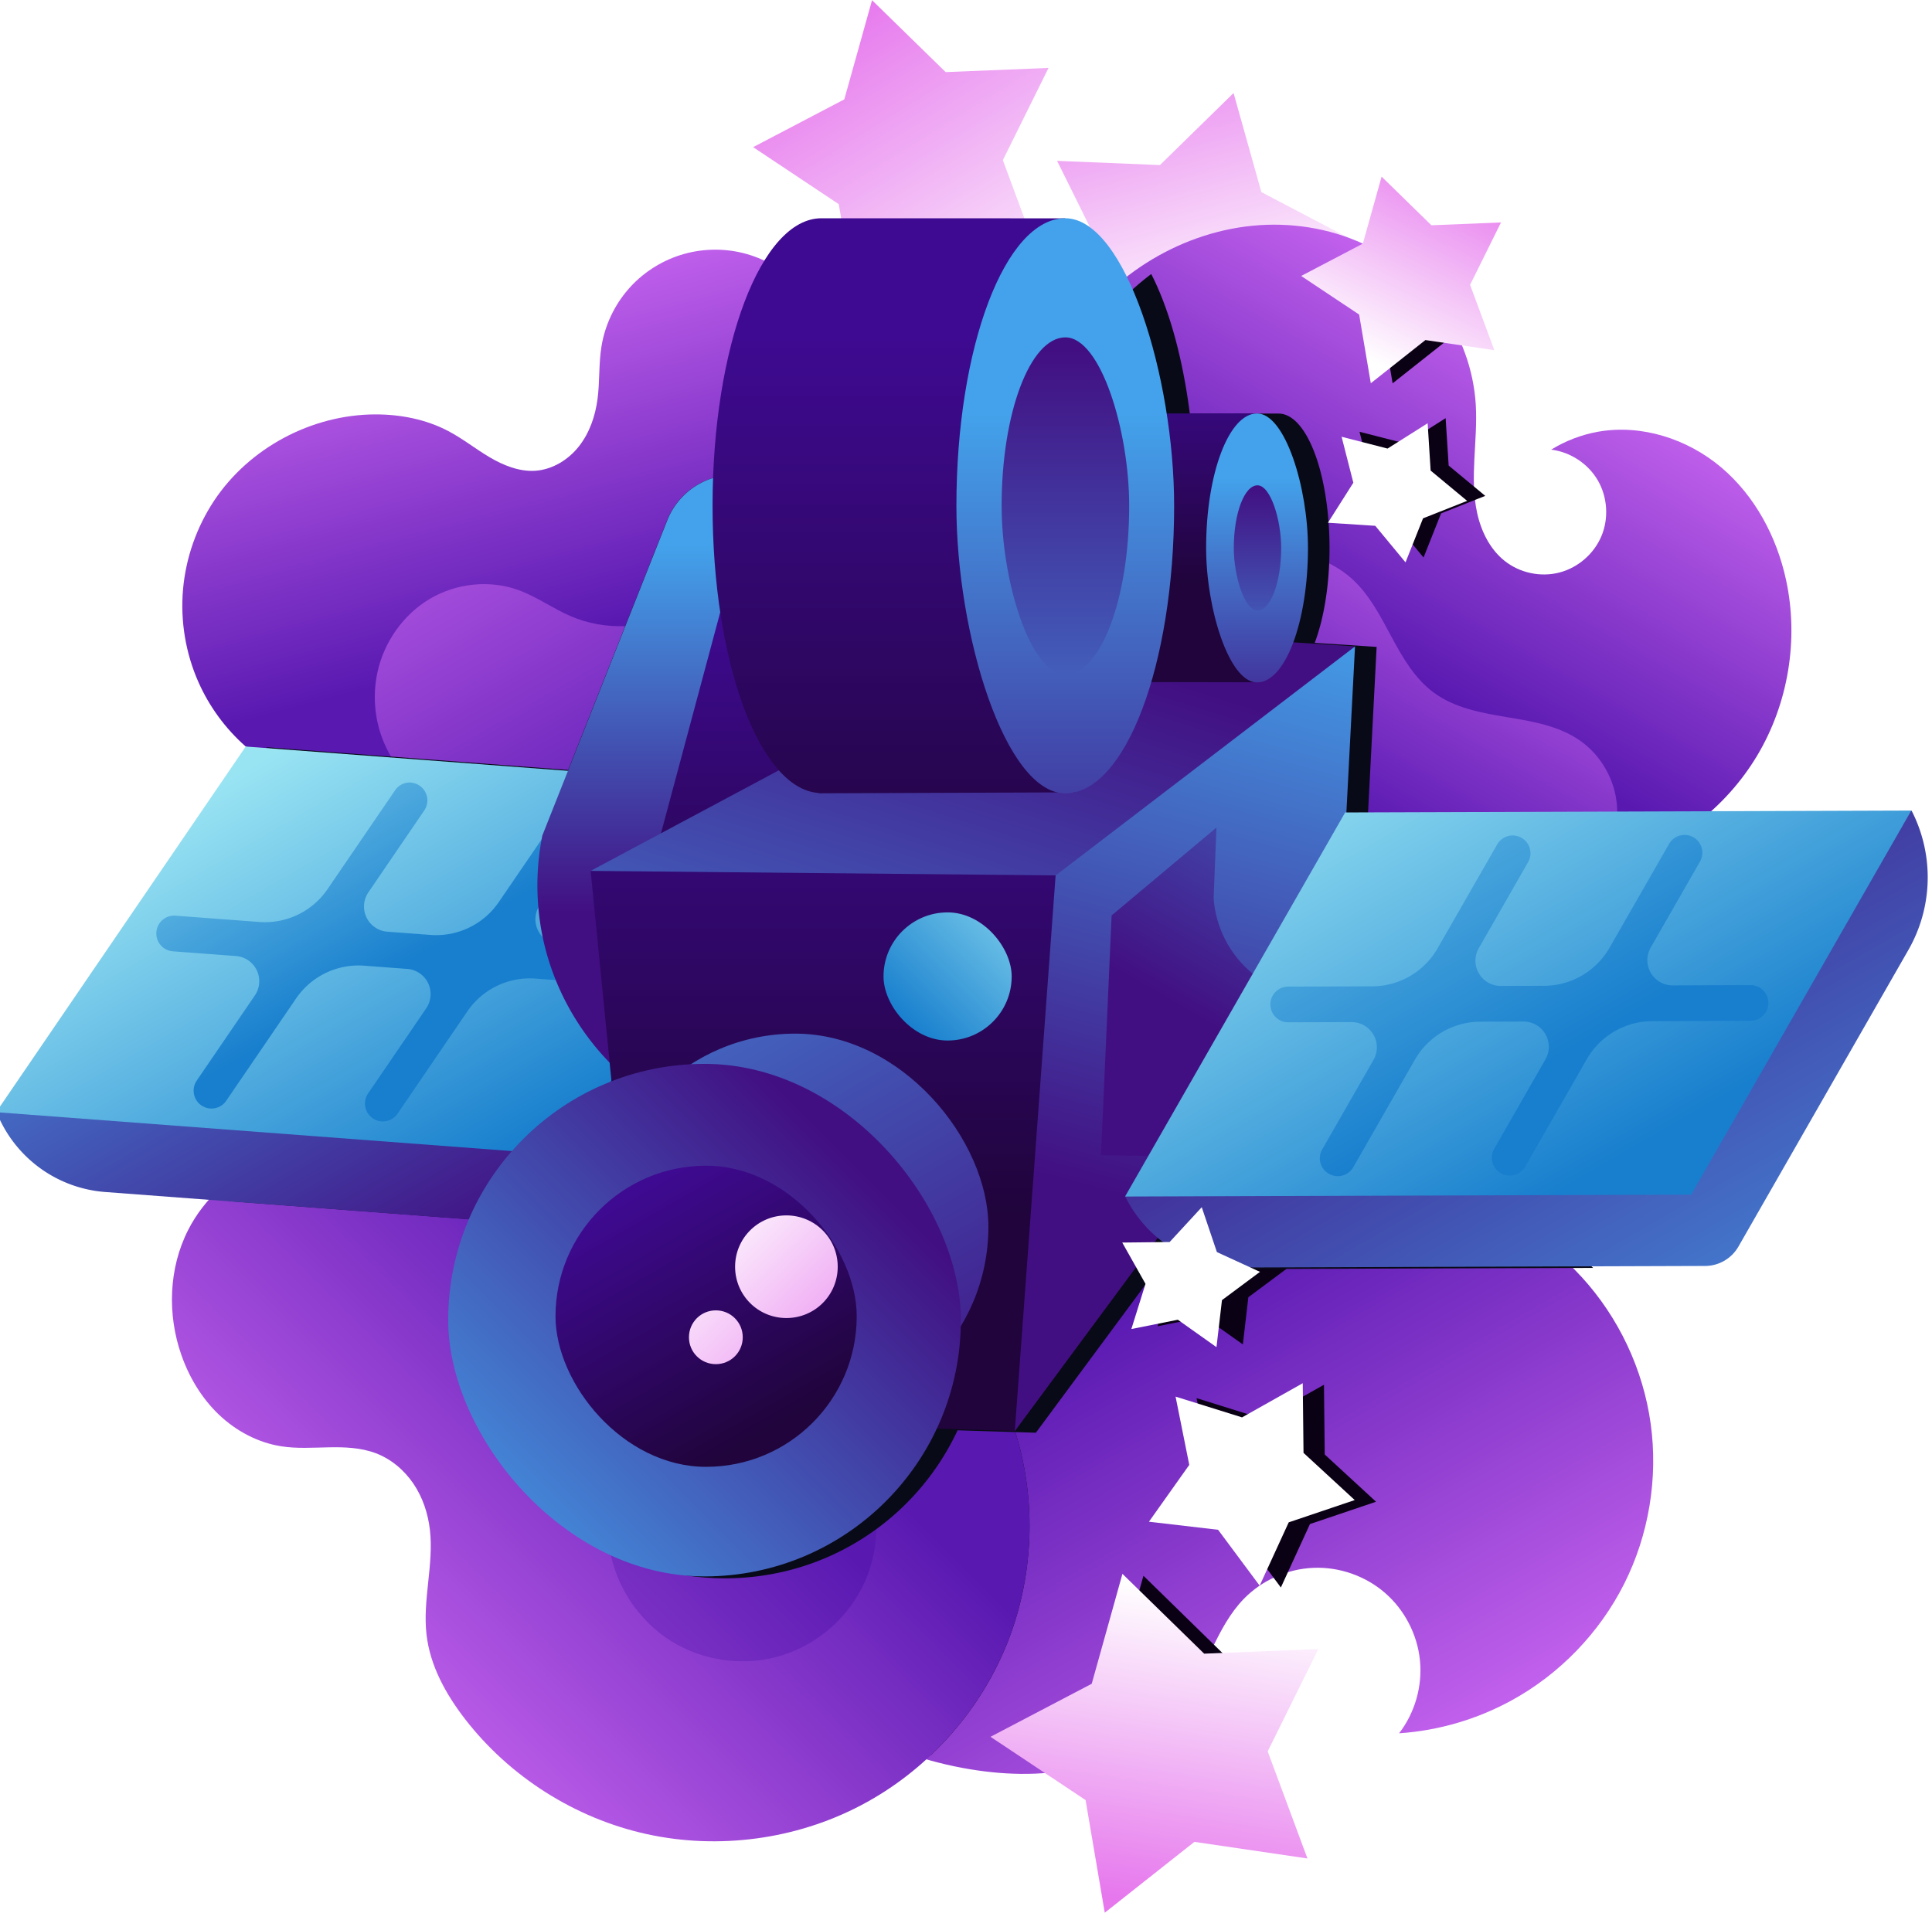 <?xml version="1.0" encoding="UTF-8"?>
<svg width="118.25" height="117.13" version="1.1" viewBox="0 0 31.288 30.99" xmlns="http://www.w3.org/2000/svg" xmlns:cc="http://creativecommons.org/ns#" xmlns:dc="http://purl.org/dc/elements/1.1/" xmlns:rdf="http://www.w3.org/1999/02/22-rdf-syntax-ns#" xmlns:xlink="http://www.w3.org/1999/xlink">
 <defs>
  <linearGradient id="linearGradient1536" x1="200.99" x2="206.16" y1="13.414" y2="22.374" gradientUnits="userSpaceOnUse" xlink:href="#linearGradient1252"/>
  <linearGradient id="linearGradient1252">
   <stop stop-color="#5919b1" offset="0"/>
   <stop stop-color="#e176ff" offset="1"/>
  </linearGradient>
  <clipPath id="clipPath1482">
   <path d="m204.24 12.64s1.593 7.319 1.037 7.482c-0.556 0.163-1.668 0.488-1.668 0.488s-2.008-2.496-2.299-1.994 0.149 1.159-0.875 1.506c-1.024 0.346-2.469 1.234-3.072 1.038-0.603-0.196-1.811-0.59-1.811-0.59s0.775-8.412 0.775-8.412" fill="url(#linearGradient1486)" stop-color="#000000" style="font-variation-settings:normal"/>
  </clipPath>
  <filter id="filter1516" x="-.182" y="-.188" width="1.365" height="1.376" color-interpolation-filters="sRGB">
   <feGaussianBlur stdDeviation="0.966"/>
  </filter>
  <linearGradient id="linearGradient1538" x1="161.41" x2="164.74" y1="-3.611" y2="-.278" gradientUnits="userSpaceOnUse" xlink:href="#linearGradient1316"/>
  <linearGradient id="linearGradient1316">
   <stop stop-color="#e677ed" offset="0"/>
   <stop stop-color="#fff" offset="1"/>
  </linearGradient>
  <linearGradient id="linearGradient1540" x1="191.84" x2="190.11" y1="4.192" y2="-2.283" gradientUnits="userSpaceOnUse" xlink:href="#linearGradient1252"/>
  <linearGradient id="linearGradient1542" x1="194.97" x2="198.13" y1="-4.704" y2=".362" gradientUnits="userSpaceOnUse" xlink:href="#linearGradient1316"/>
  <linearGradient id="linearGradient1544" x1="192.64" x2="188.04" y1="7.509" y2="-.463" gradientUnits="userSpaceOnUse" xlink:href="#linearGradient1252"/>
  <linearGradient id="linearGradient1546" x1="192.95" x2="185.92" y1="13.919" y2="20.953" gradientUnits="userSpaceOnUse" xlink:href="#linearGradient1252"/>
  <linearGradient id="linearGradient1548" x1="204.12" x2="207.53" y1="5.192" y2="-.702" gradientUnits="userSpaceOnUse" xlink:href="#linearGradient1252"/>
  <clipPath id="clipPath1191">
   <path d="m762.92-6.602c-0.53-0.016-1.06 0.003-1.588 0.055-2.11 0.208-4.157 0.948-5.945 2.086-1.788 1.138-3.323 2.673-4.461 4.461l9.844 31.299 20.916-2.076c3.273-0.938 6.161-3.158 7.91-6.078s2.342-6.514 1.625-9.842c-0.521-2.417-1.744-4.718-3.633-6.314-1.889-1.596-4.468-2.427-6.902-1.99-0.924 0.166-1.815 0.507-2.613 1 1.072 0.131 2.067 0.788 2.609 1.723s0.619 2.125 0.201 3.121c-0.418 0.996-1.323 1.774-2.369 2.041-1.047 0.267-2.212 0.017-3.057-0.656-0.824-0.657-1.316-1.661-1.539-2.691-0.43-1.984 0.051-4.048-0.076-6.074-0.12-1.919-0.799-3.796-1.91-5.365-1.111-1.569-2.65-2.829-4.396-3.633-1.444-0.665-3.025-1.017-4.615-1.065zm-20.908 52.555-2.928 31.793c2.131 1.128 4.457 1.884 6.844 2.228 2.13 0.307 4.334 0.284 6.398-0.324 2.064-0.608 3.983-1.831 5.213-3.598 0.629-0.904 1.065-1.924 1.539-2.918s0.999-1.983 1.768-2.772c1.014-1.04 2.433-1.675 3.885-1.736 1.451-0.061 2.918 0.453 4.016 1.404 1.097 0.952 1.814 2.332 1.959 3.777 0.145 1.445-0.283 2.939-1.17 4.09 2.202-0.15 4.371-0.785 6.307-1.846 2.694-1.477 4.925-3.788 6.305-6.533s1.903-5.913 1.48-8.957c-0.422-3.044-1.788-5.95-3.863-8.217-2.075-2.267-4.849-3.882-7.844-4.57z" fill="url(#linearGradient1197)" stop-color="#000000" style="font-variation-settings:normal"/>
  </clipPath>
  <filter id="filter1187" x="-.165" y="-.049" width="1.33" height="1.097" color-interpolation-filters="sRGB">
   <feGaussianBlur stdDeviation="1.967"/>
  </filter>
  <linearGradient id="linearGradient1550" x1="202.81" x2="205.91" y1="6.964" y2="1.595" gradientUnits="userSpaceOnUse" xlink:href="#linearGradient1252"/>
  <linearGradient id="linearGradient1552" x1="193.52" x2="185.21" y1="15.996" y2="24.308" gradientUnits="userSpaceOnUse" xlink:href="#linearGradient1252"/>
  <clipPath id="clipPath1444">
   <path d="m762.92-6.602c-0.53-0.016-1.06 0.003-1.588 0.055-2.11 0.208-4.157 0.948-5.945 2.086-1.788 1.138-3.323 2.673-4.461 4.461l9.844 31.299 20.916-2.076c3.273-0.938 6.161-3.158 7.91-6.078s2.342-6.514 1.625-9.842c-0.521-2.417-1.744-4.718-3.633-6.314-1.889-1.596-4.468-2.427-6.902-1.99-0.924 0.166-1.815 0.507-2.613 1 1.072 0.131 2.067 0.788 2.609 1.723s0.619 2.125 0.201 3.121c-0.418 0.996-1.323 1.774-2.369 2.041-1.047 0.267-2.212 0.017-3.057-0.656-0.824-0.657-1.316-1.661-1.539-2.691-0.43-1.984 0.051-4.048-0.076-6.074-0.12-1.919-0.799-3.796-1.91-5.365-1.111-1.569-2.65-2.829-4.396-3.633-1.444-0.665-3.025-1.017-4.615-1.065zm-31.857 1.4c-0.593 0.018-1.182 0.118-1.748 0.297-1.132 0.359-2.16 1.037-2.936 1.935s-1.297 2.014-1.486 3.186c-0.157 0.969-0.09 1.964-0.217 2.938-0.124 0.953-0.445 1.897-1.039 2.652-0.594 0.755-1.483 1.305-2.441 1.371-0.91 0.063-1.798-0.3-2.582-0.766-0.784-0.466-1.503-1.041-2.311-1.465-1.247-0.654-2.67-0.928-4.078-0.924-3.552 0.011-7.058 1.873-9.023 4.832-0.983 1.479-1.59 3.207-1.744 4.977-0.154 1.769 0.148 3.577 0.871 5.199 0.61 1.369 1.516 2.605 2.641 3.596l22.916 9.238 13.756-13.922-5.764-21.205c-0.829-0.849-1.897-1.464-3.049-1.752-0.576-0.144-1.172-0.206-1.766-0.188zm-9.035 42.596-16.057 8.445c-1.816 0.722-3.354 2.119-4.242 3.859-1.095 2.143-1.178 4.745-0.381 7.016 0.44 1.253 1.143 2.422 2.103 3.338 0.961 0.916 2.186 1.57 3.498 1.773 0.875 0.136 1.767 0.072 2.652 0.055s1.794 0.015 2.623 0.326c0.864 0.325 1.603 0.946 2.121 1.711s0.819 1.667 0.924 2.584c0.223 1.95-0.414 3.923-0.188 5.873 0.202 1.738 1.081 3.334 2.15 4.719 2.51 3.25 6.186 5.577 10.197 6.455 4.011 0.878 8.325 0.301 11.963-1.603 1.338-0.701 2.579-1.582 3.693-2.602 0.933 0.27 1.88 0.492 2.842 0.631 2.13 0.307 4.334 0.284 6.398-0.324 2.064-0.608 3.983-1.831 5.213-3.598 0.629-0.904 1.065-1.924 1.539-2.918s0.999-1.983 1.768-2.772c1.014-1.04 2.433-1.675 3.885-1.736 1.451-0.061 2.918 0.453 4.016 1.404 1.097 0.952 1.814 2.332 1.959 3.777 0.145 1.445-0.283 2.939-1.17 4.09 2.202-0.15 4.371-0.785 6.307-1.846 2.694-1.477 4.925-3.788 6.305-6.533s1.903-5.913 1.48-8.957c-0.422-3.044-1.788-5.95-3.863-8.217-2.075-2.267-4.849-3.882-7.844-4.57l-29.908-1.822-0.812 8.82z" fill="url(#linearGradient1448)" stop-color="#000000" style="font-variation-settings:normal"/>
  </clipPath>
  <filter id="filter1420" x="-.066" y="-.093" width="1.131" height="1.187" color-interpolation-filters="sRGB">
   <feGaussianBlur stdDeviation="2.961"/>
  </filter>
  <linearGradient id="linearGradient1554" x1="190.57" x2="186.26" y1="13.051" y2="5.588" gradientUnits="userSpaceOnUse" xlink:href="#linearGradient1061"/>
  <linearGradient id="linearGradient1061">
   <stop stop-color="#420f82" offset="0"/>
   <stop stop-color="#43a2eb" offset="1"/>
  </linearGradient>
  <linearGradient id="linearGradient1556" x1="187.03" x2="190.48" y1="6.025" y2="11.993" gradientUnits="userSpaceOnUse" xlink:href="#linearGradient1202"/>
  <linearGradient id="linearGradient1202">
   <stop stop-color="#99e4f3" offset="0"/>
   <stop stop-color="#187fce" offset="1"/>
  </linearGradient>
  <linearGradient id="linearGradient1558" x1="187.04" x2="189.69" y1="4.139" y2="8.728" gradientUnits="userSpaceOnUse" xlink:href="#linearGradient1202"/>
  <linearGradient id="linearGradient1560" x1="192.58" x2="192.58" y1="8.431" y2="2.996" gradientTransform="scale(3.78)" gradientUnits="userSpaceOnUse" xlink:href="#linearGradient1061"/>
  <linearGradient id="linearGradient1562" x1="194.97" x2="194.97" y1="3.972" y2="10.258" gradientUnits="userSpaceOnUse" xlink:href="#linearGradient1093"/>
  <linearGradient id="linearGradient1093">
   <stop stop-color="#3e0a91" offset="0"/>
   <stop stop-color="#20043b" offset="1"/>
  </linearGradient>
  <linearGradient id="linearGradient1564" x1="200.26" x2="197.03" y1="5.032" y2="15.324" gradientUnits="userSpaceOnUse" xlink:href="#linearGradient1061"/>
  <linearGradient id="linearGradient1566" x1="200.6" x2="200.6" y1=".2" y2="3.572" gradientUnits="userSpaceOnUse" xlink:href="#linearGradient1093"/>
  <linearGradient id="linearGradient1568" x1="197.72" x2="197.72" y1="-.077" y2="8.647" gradientUnits="userSpaceOnUse" xlink:href="#linearGradient1093"/>
  <linearGradient id="linearGradient1570" x1="199.55" x2="201.95" y1="12.656" y2="3.71" gradientUnits="userSpaceOnUse" xlink:href="#linearGradient1061"/>
  <linearGradient id="linearGradient1572" x1="200.97" x2="204.63" y1="10.191" y2="3.85" gradientUnits="userSpaceOnUse" xlink:href="#linearGradient1061"/>
  <linearGradient id="linearGradient1574" x1="203.96" x2="209.75" y1="6.96" y2="16.993" gradientUnits="userSpaceOnUse" xlink:href="#linearGradient1061"/>
  <linearGradient id="linearGradient1576" x1="196.79" x2="196.79" y1="5.076" y2="12.929" gradientUnits="userSpaceOnUse" xlink:href="#linearGradient1093"/>
  <linearGradient id="linearGradient1578" x1="201.44" x2="201.44" y1="9.357" y2="1.058" gradientUnits="userSpaceOnUse" xlink:href="#linearGradient1061"/>
  <linearGradient id="linearGradient1580" x1="202.87" x2="202.87" y1="6.126" y2="2.009" gradientUnits="userSpaceOnUse" xlink:href="#linearGradient1061"/>
  <linearGradient id="linearGradient1582" x1="201.86" x2="201.86" y1="2.116" y2="6.047" gradientUnits="userSpaceOnUse" xlink:href="#linearGradient1061"/>
  <linearGradient id="linearGradient1584" x1="198.69" x2="198.69" y1=".102" y2="9.115" gradientUnits="userSpaceOnUse" xlink:href="#linearGradient1061"/>
  <linearGradient id="linearGradient1586" x1="201.87" x2="205.73" y1="6.035" y2="12.722" gradientUnits="userSpaceOnUse" xlink:href="#linearGradient1202"/>
  <linearGradient id="linearGradient1588" x1="201.52" x2="205.83" y1="3.19" y2="10.651" gradientUnits="userSpaceOnUse" xlink:href="#linearGradient1202"/>
  <linearGradient id="linearGradient1590" x1="197.92" x2="191.51" y1="16.131" y2="5.034" gradientUnits="userSpaceOnUse" xlink:href="#linearGradient1061"/>
  <linearGradient id="linearGradient1592" x1="198.52" x2="196.3" y1="7.898" y2="10.119" gradientUnits="userSpaceOnUse" xlink:href="#linearGradient1202"/>
  <linearGradient id="linearGradient1594" x1="195.57" x2="189.4" y1="12.199" y2="18.374" gradientUnits="userSpaceOnUse" xlink:href="#linearGradient1061"/>
  <linearGradient id="linearGradient1596" x1="191.81" x2="193.83" y1="12.879" y2="16.39" gradientUnits="userSpaceOnUse" xlink:href="#linearGradient1093"/>
  <linearGradient id="linearGradient1598" x1="200.61" x2="201.31" y1="23.232" y2="18.617" gradientUnits="userSpaceOnUse" xlink:href="#linearGradient1316"/>
  <linearGradient id="linearGradient1600" x1="204.58" x2="203.13" y1="-2.685" y2=".242" gradientUnits="userSpaceOnUse" xlink:href="#linearGradient1316"/>
  <linearGradient id="linearGradient1602" x1="738.73" x2="728.31" y1="59.927" y2="49.502" gradientUnits="userSpaceOnUse" xlink:href="#linearGradient1316"/>
 </defs>
 <g transform="translate(-156.14 4.043)">
  <g transform="matrix(1.093 0 0 1.093 -43.747 1.505)" stroke-width=".915">
   <g>
    <path d="m204.24 12.64c0.792 0.182 1.526 0.61 2.075 1.21 0.549 0.6 0.911 1.369 1.022 2.174s-0.027 1.644-0.392 2.37c-0.365 0.726-0.955 1.338-1.668 1.729-0.512 0.281-1.086 0.449-1.668 0.488 0.235-0.304 0.348-0.7 0.309-1.082-0.038-0.382-0.228-0.748-0.518-0.999-0.29-0.252-0.679-0.388-1.063-0.371-0.384 0.016-0.76 0.184-1.028 0.459-0.203 0.209-0.342 0.471-0.468 0.734s-0.241 0.533-0.407 0.772c-0.325 0.467-0.833 0.791-1.379 0.951-0.546 0.161-1.129 0.168-1.693 0.086-0.631-0.091-1.247-0.292-1.811-0.59l0.775-8.412" fill="url(#linearGradient1536)" stop-color="#000000" style="font-variation-settings:normal"/>
    <path d="m186.79 12.128c-0.48 0.191-0.887 0.561-1.122 1.022-0.29 0.567-0.312 1.255-0.101 1.856 0.116 0.331 0.302 0.641 0.556 0.883 0.254 0.242 0.578 0.415 0.925 0.469 0.232 0.036 0.468 0.019 0.702 0.015 0.234-0.005 0.474 0.004 0.694 0.086 0.229 0.086 0.424 0.251 0.561 0.453 0.137 0.202 0.216 0.441 0.244 0.684 0.059 0.516-0.11 1.038-0.05 1.554 0.053 0.46 0.286 0.882 0.569 1.248 0.664 0.86 1.637 1.476 2.698 1.708 1.061 0.232 2.203 0.079 3.165-0.425 0.963-0.504 1.739-1.355 2.153-2.359 0.414-1.004 0.462-2.155 0.134-3.191l-6.881-6.237" clip-path="url(#clipPath1482)" fill="#080a16" filter="url(#filter1516)" stop-color="#000000" style="font-variation-settings:normal"/>
    <path transform="rotate(30 182.04 66.273)" d="m163.61-3.882 1.091 1.066 1.524-0.062-0.677 1.367 0.53 1.43-1.509-0.221-1.196 0.946-0.256-1.503-1.269-0.845 1.351-0.708z" fill="url(#linearGradient1538)" style="paint-order:stroke markers fill"/>
    <path d="m186.52 5.987c-0.298-0.262-0.538-0.589-0.699-0.951-0.191-0.429-0.271-0.908-0.23-1.376s0.201-0.925 0.461-1.317c0.52-0.783 1.447-1.276 2.387-1.278 0.372-0.001 0.749 0.072 1.079 0.245 0.214 0.112 0.404 0.264 0.611 0.387 0.208 0.123 0.443 0.219 0.683 0.203 0.254-0.018 0.489-0.163 0.646-0.363 0.157-0.2 0.242-0.45 0.275-0.702 0.034-0.258 0.016-0.52 0.058-0.777 0.05-0.31 0.188-0.605 0.393-0.843 0.205-0.238 0.477-0.417 0.777-0.512s0.625-0.105 0.93-0.029c0.305 0.076 0.587 0.238 0.807 0.463l1.525 5.611-3.64 3.683" fill="url(#linearGradient1540)" stop-color="#000000" style="font-variation-settings:normal"/>
    <path d="m195.8-5.074 1.091 1.066 1.524-0.062-0.677 1.367 0.53 1.43-1.509-0.221-1.196 0.946-0.256-1.503-1.269-0.845 1.351-0.708z" fill="url(#linearGradient1542)" style="paint-order:stroke markers fill"/>
    <path d="m188.98 6.522c-0.218-0.206-0.382-0.469-0.471-0.756-0.088-0.287-0.1-0.597-0.035-0.889 0.099-0.444 0.382-0.846 0.773-1.078s0.886-0.286 1.313-0.131c0.273 0.099 0.511 0.274 0.777 0.388 0.498 0.214 1.091 0.195 1.575-0.05 0.484-0.245 0.849-0.712 0.972-1.24l0.059 5.24-3.062 0.331" fill="url(#linearGradient1544)" stop-color="#000000" style="font-variation-settings:normal"/>
    <path d="m186.79 12.128c-0.48 0.191-0.887 0.561-1.122 1.022-0.29 0.567-0.312 1.255-0.101 1.856 0.116 0.331 0.302 0.641 0.556 0.883 0.254 0.242 0.578 0.415 0.925 0.469 0.232 0.036 0.468 0.019 0.702 0.015 0.234-0.005 0.474 0.004 0.694 0.086 0.229 0.086 0.424 0.251 0.561 0.453 0.137 0.202 0.216 0.441 0.244 0.684 0.059 0.516-0.11 1.038-0.05 1.554 0.053 0.46 0.286 0.882 0.569 1.248 0.664 0.86 1.637 1.476 2.698 1.708 1.061 0.232 2.203 0.079 3.165-0.425 0.963-0.504 1.739-1.355 2.153-2.359 0.414-1.004 0.462-2.155 0.134-3.191l-6.881-6.237" fill="url(#linearGradient1546)" stop-color="#000000" style="font-variation-settings:normal"/>
    <path d="m206.82 7.732c0.866-0.248 1.63-0.835 2.093-1.608s0.62-1.723 0.43-2.604c-0.138-0.64-0.462-1.249-0.962-1.671-0.5-0.422-1.182-0.642-1.826-0.527-0.244 0.044-0.48 0.134-0.692 0.265 0.284 0.035 0.547 0.208 0.691 0.456 0.143 0.247 0.164 0.562 0.053 0.826-0.111 0.264-0.35 0.47-0.626 0.54-0.277 0.071-0.585 0.005-0.809-0.174-0.218-0.174-0.348-0.44-0.407-0.712-0.114-0.525 0.013-1.071-0.02-1.607-0.032-0.508-0.211-1.004-0.505-1.419s-0.701-0.748-1.163-0.961c-0.51-0.235-1.083-0.322-1.641-0.267-0.558 0.055-1.1 0.251-1.573 0.552-0.473 0.301-0.879 0.707-1.18 1.18l2.604 8.281" fill="url(#linearGradient1548)" stop-color="#000000" style="font-variation-settings:normal"/>
    <path transform="scale(.265)" d="m768.58-9.293-1.053 3.756-3.455 1.81 3.248 2.162 0.654 3.846 3.059-2.42 3.861 0.566-1.357-3.658 1.73-3.496-3.897 0.16zm2.359 13.521-2.244 1.42-2.572-0.658 0.658 2.574-1.422 2.244 2.65 0.168 1.695 2.047 0.98-2.469 2.469-0.98-2.045-1.695zm-12.164 43.953-1.799 1.955-2.656 0.029 1.303 2.314-0.793 2.537 2.603-0.523 2.168 1.537 0.307-2.639 2.131-1.586-2.414-1.107zm5.361 10.104-3.4 1.912-3.725-1.164 0.768 3.826-2.256 3.182 3.873 0.451 2.33 3.131 1.627-3.547 3.695-1.248-2.869-2.643zm-10.094 10.682-1.727 6.162-5.668 2.969 5.326 3.547 1.074 6.309 5.018-3.971 6.33 0.93-2.225-6 2.84-5.734-6.393 0.262z" clip-path="url(#clipPath1191)" fill="#0b0115" filter="url(#filter1187)" style="paint-order:stroke markers fill"/>
    <path d="m206.4 7.922c0.294-0.256 0.46-0.652 0.438-1.041-0.022-0.389-0.232-0.763-0.553-0.985-0.314-0.217-0.705-0.283-1.082-0.345-0.377-0.063-0.768-0.134-1.076-0.36-0.281-0.205-0.462-0.517-0.627-0.823-0.165-0.307-0.326-0.625-0.582-0.86-0.183-0.168-0.41-0.288-0.653-0.343-0.242-0.055-0.499-0.047-0.737 0.025l0.172 5.635" fill="url(#linearGradient1550)" stop-color="#000000" style="font-variation-settings:normal"/>
    <path d="m195.47 16.366c0.208 0.279 0.342 0.614 0.382 0.961 0.04 0.346-0.013 0.703-0.152 1.023-0.227 0.522-0.689 0.936-1.232 1.106s-1.159 0.091-1.642-0.21c-0.483-0.301-0.826-0.818-0.915-1.38-0.088-0.562 0.079-1.16 0.447-1.594" fill="url(#linearGradient1552)" stop-color="#000000" style="font-variation-settings:normal"/>
    <path transform="scale(.265)" d="m737.21-6.961c-3.153 0-5.732 6.263-6.061 14.355a4.037 4.037 0 0 0-3.738 2.551l-5.531 13.957-16.918-1.275-13.975 20.48 0.025 0.066a7.121 7.121 0 0 0 6.055 4.404l20.373 1.535c-0.737 1.731-1.145 3.639-1.145 5.644 0 7.953 6.401 14.354 14.354 14.354 5.775 0 10.72-3.383 13.002-8.277l4.377 0.135 8.002-10.818a7.121 7.121 0 0 0 4.594 1.662l26.055-0.086a2.16 2.16 0 0 0 1.867-1.088l9.518-16.613a8.18 8.18 0 0 0 0.207-7.746l-0.029-0.064-31.643 0.105 0.482-9.299-3.461-0.227c0.509-1.357 0.826-3.219 0.826-5.291 0-4.173-1.272-7.531-2.852-7.531h-4.959c-0.813-6.367-3.082-10.934-5.773-10.934z" clip-path="url(#clipPath1444)" fill="#090a18" filter="url(#filter1420)" stop-color="#000000" style="font-variation-settings:normal"/>
    <path d="m194.89 6.617-2.247 0.892-5.669-0.427-2.506 3.673-1.639 0.651 7e-3 0.018a1.884 1.884 0 0 0 1.602 1.165l6.874 0.518a0.572 0.572 0 0 0 0.515-0.248l2.855-4.184a2.164 2.164 0 0 0 0.215-2.039z" fill="url(#linearGradient1554)" stop-color="#000000" style="font-variation-settings:normal"/>
    <path d="m186.52 5.987-3.698 5.419 8.364 0.631 3.698-5.419z" fill="url(#linearGradient1556)" stop-color="#000000" style="font-variation-settings:normal"/>
    <path d="m188.98 6.522c-0.097-0.011-0.193 0.033-0.248 0.115l-1 1.464a1.122 1.122 0 0 1-1.011 0.486l-1.24-0.093c-0.146-0.012-0.273 0.097-0.285 0.243-0.011 0.146 0.098 0.274 0.245 0.285l0.935 0.07a0.374 0.374 0 0 1 0.28 0.583l-0.862 1.263c-0.082 0.121-0.051 0.286 0.07 0.368 0.12 0.082 0.285 0.052 0.367-0.069l1.035-1.516a1.121 1.121 0 0 1 1.01-0.486l0.639 0.048a0.374 0.374 0 0 1 0.28 0.583l-0.862 1.263c-0.082 0.121-0.051 0.286 0.07 0.368 0.12 0.082 0.285 0.052 0.367-0.069l1.034-1.516a1.121 1.121 0 0 1 1.01-0.486l1.453 0.11c0.146 0.012 0.274-0.098 0.285-0.245 0.01-0.146-0.099-0.272-0.245-0.283l-1.149-0.087a0.374 0.374 0 0 1-0.281-0.583l0.827-1.212c0.083-0.12 0.052-0.285-0.068-0.368-0.036-0.025-0.078-0.04-0.122-0.044-0.097-0.01-0.191 0.034-0.245 0.115l-1 1.464a1.122 1.122 0 0 1-1.011 0.486l-0.639-0.048a0.374 0.374 0 0 1-0.281-0.584l0.827-1.212c0.083-0.121 0.052-0.285-0.069-0.368-0.036-0.024-0.077-0.04-0.12-0.044z" color="#000000" color-rendering="auto" dominant-baseline="auto" fill="url(#linearGradient1558)" image-rendering="auto" shape-rendering="auto" solid-color="#000000" stop-color="#000000" style="font-feature-settings:normal;font-variant-alternates:normal;font-variant-caps:normal;font-variant-east-asian:normal;font-variant-ligatures:normal;font-variant-numeric:normal;font-variant-position:normal;font-variation-settings:normal;inline-size:0;isolation:auto;mix-blend-mode:normal;shape-margin:0;shape-padding:0;text-decoration-color:#000000;text-decoration-line:none;text-decoration-style:solid;text-indent:0;text-orientation:mixed;text-transform:none;white-space:normal"/>
    <path transform="scale(.265)" d="m731.17 7.394a4.037 4.037 0 0 0-3.752 2.551l-6.984 17.623c-0.418 2.079-0.361 4.254 0.164 6.309 0.749 2.93 2.463 5.602 4.812 7.506l10.322-2.674 4.93-6.791-6.633-24.523z" fill="url(#linearGradient1560)" stop-color="#000000" style="font-variation-settings:normal"/>
    <path d="m193.88 2.767-1.296 4.838 3.095-0.829" fill="url(#linearGradient1562)" stop-color="#000000" style="font-variation-settings:normal"/>
    <path d="m191.63 7.83 6.781-3.624 4.545 0.297-4.668 6.548" fill="url(#linearGradient1564)" stop-color="#000000" style="font-variation-settings:normal"/>
    <path d="m197.89 1.051h3.612l0.034 3.984-3.716-0.007" fill="url(#linearGradient1566)" stop-color="#000000" style="font-variation-settings:normal"/>
    <path d="m195.05-1.842c-0.894 0-1.613 1.901-1.613 4.261 0 2.321 0.696 4.193 1.569 4.256v0.005h0.032c4e-3 8.31e-5 8e-3 0.002 0.012 0.002 4e-3 0 9e-3 -0.001 0.013-0.002l3.738-0.014-0.139-8.507z" fill="url(#linearGradient1568)" style="paint-order:stroke markers fill"/>
    <path d="m198.52 7.898 4.436-3.394-0.269 5.176-4.772 6.453-1.949-3.764" fill="url(#linearGradient1570)" stop-color="#000000" style="font-variation-settings:normal"/>
    <path d="m199.35 8.488-0.158 3.554 1.554 0.03 1.946-2.393c-0.436 0.075-0.901-0.045-1.246-0.321-0.34-0.273-0.558-0.693-0.585-1.128l0.042-1.042-1.552 1.301z" fill="url(#linearGradient1572)" stop-color="#000000" style="font-variation-settings:normal"/>
    <path d="m211.2 6.936-2.17 1.065-5.685 0.019-2.21 3.858-1.583 0.777 8e-3 0.017a1.884 1.884 0 0 0 1.689 1.036l6.894-0.023a0.572 0.572 0 0 0 0.494-0.287l2.518-4.396a2.164 2.164 0 0 0 0.055-2.05z" fill="url(#linearGradient1574)" stop-color="#000000" style="font-variation-settings:normal"/>
    <path d="m191.63 7.83 0.807 8.133 5.478 0.168 0.605-8.234" fill="url(#linearGradient1576)" stop-color="#000000" style="font-variation-settings:normal"/>
    <rect x="197.05" y="-1.842" width="3.226" height="8.523" rx="1.613" ry="4.261" fill="url(#linearGradient1578)" style="paint-order:stroke markers fill"/>
    <rect x="200.75" y="1.051" width="1.509" height="3.986" rx=".754" ry="1.993" fill="url(#linearGradient1580)" style="paint-order:stroke markers fill"/>
    <rect x="201.16" y="2.116" width=".702" height="1.855" rx=".351" ry=".927" fill="url(#linearGradient1582)" style="paint-order:stroke markers fill"/>
    <rect x="197.72" y="-.077" width="1.89" height="4.994" rx=".945" ry="2.497" fill="url(#linearGradient1584)" style="paint-order:stroke markers fill"/>
    <path d="m202.81 6.964-3.261 5.692 8.388-0.028 3.261-5.692z" fill="url(#linearGradient1586)" stop-color="#000000" style="font-variation-settings:normal"/>
    <path d="m205.3 7.305c-0.098-0.003-0.189 0.048-0.238 0.134l-0.882 1.538a1.122 1.122 0 0 1-0.97 0.564l-1.243 0.004c-0.146-8.92e-5 -0.265 0.118-0.265 0.264-9e-5 0.147 0.12 0.266 0.266 0.265l0.937-0.003a0.374 0.374 0 0 1 0.325 0.56l-0.76 1.327c-0.073 0.127-0.029 0.289 0.099 0.361 0.127 0.073 0.288 0.029 0.361-0.097l0.913-1.593a1.121 1.121 0 0 1 0.969-0.564l0.641-0.002a0.374 0.374 0 0 1 0.325 0.56l-0.76 1.327c-0.073 0.127-0.029 0.289 0.099 0.361 0.127 0.073 0.288 0.029 0.361-0.097l0.912-1.593a1.121 1.121 0 0 1 0.969-0.564l1.457-0.005c0.147 9.1e-5 0.266-0.12 0.265-0.266-1e-3 -0.146-0.12-0.264-0.266-0.263l-1.152 0.004a0.374 0.374 0 0 1-0.326-0.56l0.73-1.274c0.073-0.127 0.03-0.288-0.097-0.361-0.038-0.022-0.081-0.034-0.125-0.035-0.097-0.002-0.188 0.049-0.236 0.134l-0.882 1.538a1.122 1.122 0 0 1-0.97 0.564l-0.641 0.002a0.374 0.374 0 0 1-0.326-0.56l0.73-1.274c0.073-0.127 0.03-0.288-0.097-0.361-0.038-0.021-0.08-0.033-0.123-0.035z" color="#000000" color-rendering="auto" dominant-baseline="auto" fill="url(#linearGradient1588)" image-rendering="auto" shape-rendering="auto" solid-color="#000000" stop-color="#000000" style="font-feature-settings:normal;font-variant-alternates:normal;font-variant-caps:normal;font-variant-east-asian:normal;font-variant-ligatures:normal;font-variant-numeric:normal;font-variant-position:normal;font-variation-settings:normal;inline-size:0;isolation:auto;mix-blend-mode:normal;shape-margin:0;shape-padding:0;text-decoration-color:#000000;text-decoration-line:none;text-decoration-style:solid;text-indent:0;text-orientation:mixed;text-transform:none;white-space:normal"/>
    <rect x="191.8" y="10.242" width="5.724" height="5.724" rx="2.862" ry="2.862" fill="url(#linearGradient1590)" style="paint-order:stroke markers fill"/>
    <rect x="195.97" y="8.445" width="1.899" height="1.899" rx=".95" ry=".95" fill="url(#linearGradient1592)" style="paint-order:stroke markers fill"/>
    <rect x="189.52" y="10.69" width="7.596" height="7.596" rx="3.798" ry="3.798" fill="url(#linearGradient1594)" style="paint-order:stroke markers fill"/>
    <rect x="191.11" y="12.199" width="4.463" height="4.463" rx="2.232" ry="2.232" fill="url(#linearGradient1596)" style="paint-order:stroke markers fill"/>
    <path d="m199.51 18.248 1.211 1.183 1.692-0.069-0.751 1.517 0.589 1.587-1.675-0.246-1.328 1.05-0.284-1.669-1.409-0.938 1.5-0.786z" fill="url(#linearGradient1598)" style="paint-order:stroke markers fill"/>
   </g>
   <g fill="#fff">
    <path transform="rotate(45 183.14 59.298)" d="m165.58 14.809 0.738 0.722 1.031-0.042-0.458 0.925 0.359 0.968-1.021-0.15-0.809 0.64-0.173-1.018-0.859-0.572 0.914-0.479z" style="paint-order:stroke markers fill"/>
    <path transform="matrix(.481 -.481 .481 .481 112.74 85.859)" d="m165.58 14.809 0.738 0.722 1.031-0.042-0.458 0.925 0.359 0.968-1.021-0.15-0.809 0.64-0.173-1.018-0.859-0.572 0.914-0.479z" style="paint-order:stroke markers fill"/>
    <path transform="matrix(.59 -.34 .34 .59 100.03 48.956)" d="m165.58 14.809 0.738 0.722 1.031-0.042-0.458 0.925 0.359 0.968-1.021-0.15-0.809 0.64-0.173-1.018-0.859-0.572 0.914-0.479z" style="paint-order:stroke markers fill"/>
   </g>
   <path d="m203.35-2.459 0.738 0.721 1.031-0.042-0.458 0.925 0.359 0.968-1.021-0.15-0.809 0.64-0.173-1.018-0.859-0.572 0.914-0.479z" fill="url(#linearGradient1600)" style="paint-order:stroke markers fill"/>
   <path transform="scale(.265)" d="m734.08 48.814c-1.59 0-2.869 1.281-2.869 2.871 0 1.59 1.279 2.869 2.869 2.869 1.59-1e-6 2.869-1.279 2.869-2.869 0-1.59-1.279-2.871-2.869-2.871zm-3.945 5.311c-0.833 0-1.504 0.671-1.504 1.504 0 0.833 0.671 1.504 1.504 1.504 0.833 1e-6 1.504-0.671 1.504-1.504 0-0.833-0.671-1.504-1.504-1.504z" fill="url(#linearGradient1602)" style="paint-order:stroke markers fill"/>
  </g>
 </g>
</svg>
